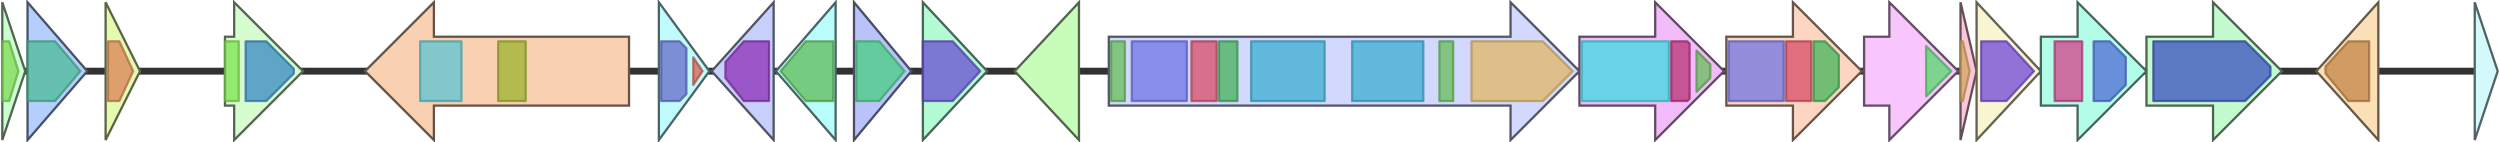 <svg version="1.1" baseProfile="full" xmlns="http://www.w3.org/2000/svg" width="1089" height="62">
	<line x1="1" y1="31" x2="1088" y2="31" style="stroke:rgb(50,50,50); stroke-width:3 "/>
	<g>
		<title>salL</title>
		<polygon class="salL" points="402,16 402,16 402,1 430,31 402,61 402,46 402,46" fill="rgb(179,251,212)" fill-opacity="1.0" stroke="rgb(71,100,84)" stroke-width="1" />
		<g>
			<title>PF01887</title>
			<polygon class="PF01887" points="402,18 415,18 427,31 415,44 402,44" stroke-linejoin="round" width="26" height="26" fill="rgb(103,77,209)" stroke="rgb(82,61,167)" stroke-width="1" opacity="0.75" />
		</g>
	</g>
	<g>
		<title>salK</title>
		<polygon class="salK" points="470,16 470,16 470,1 442,31 470,61 470,46 470,46" fill="rgb(200,253,185)" fill-opacity="1.0" stroke="rgb(80,101,74)" stroke-width="1" />
	</g>
	<g>
		<title>salA</title>
		<polygon class="salA" points="483,16 658,16 658,1 688,31 658,61 658,46 483,46" fill="rgb(210,216,254)" fill-opacity="1.0" stroke="rgb(84,86,101)" stroke-width="1" />
		<g>
			<title>PF00550</title>
			<rect class="PF00550" x="484" y="18" stroke-linejoin="round" width="6" height="26" fill="rgb(103,191,88)" stroke="rgb(82,152,70)" stroke-width="1" opacity="0.75" />
		</g>
		<g>
			<title>PF00109</title>
			<rect class="PF00109" x="493" y="18" stroke-linejoin="round" width="24" height="26" fill="rgb(112,116,228)" stroke="rgb(89,92,182)" stroke-width="1" opacity="0.75" />
		</g>
		<g>
			<title>PF02801</title>
			<rect class="PF02801" x="519" y="18" stroke-linejoin="round" width="11" height="26" fill="rgb(215,78,102)" stroke="rgb(172,62,81)" stroke-width="1" opacity="0.75" />
		</g>
		<g>
			<title>PF16197</title>
			<rect class="PF16197" x="531" y="18" stroke-linejoin="round" width="8" height="26" fill="rgb(68,179,89)" stroke="rgb(54,143,71)" stroke-width="1" opacity="0.75" />
		</g>
		<g>
			<title>PF00698</title>
			<rect class="PF00698" x="545" y="18" stroke-linejoin="round" width="32" height="26" fill="rgb(59,176,209)" stroke="rgb(47,140,167)" stroke-width="1" opacity="0.75" />
		</g>
		<g>
			<title>PF00698</title>
			<rect class="PF00698" x="589" y="18" stroke-linejoin="round" width="31" height="26" fill="rgb(59,176,209)" stroke="rgb(47,140,167)" stroke-width="1" opacity="0.75" />
		</g>
		<g>
			<title>PF00550</title>
			<rect class="PF00550" x="627" y="18" stroke-linejoin="round" width="6" height="26" fill="rgb(103,191,88)" stroke="rgb(82,152,70)" stroke-width="1" opacity="0.75" />
		</g>
		<g>
			<title>PF00668</title>
			<polygon class="PF00668" points="641,18 672,18 685,31 672,44 641,44" stroke-linejoin="round" width="46" height="26" fill="rgb(224,184,98)" stroke="rgb(179,147,78)" stroke-width="1" opacity="0.75" />
		</g>
	</g>
	<g>
		<title>salB</title>
		<polygon class="salB" points="688,16 721,16 721,1 751,31 721,61 721,46 688,46" fill="rgb(242,188,250)" fill-opacity="1.0" stroke="rgb(96,75,100)" stroke-width="1" />
		<g>
			<title>PF00501</title>
			<rect class="PF00501" x="689" y="18" stroke-linejoin="round" width="38" height="26" fill="rgb(60,217,223)" stroke="rgb(48,173,178)" stroke-width="1" opacity="0.75" />
		</g>
		<g>
			<title>PF13193</title>
			<polygon class="PF13193" points="728,18 735,18 736,19 736,43 735,44 728,44" stroke-linejoin="round" width="8" height="26" fill="rgb(182,50,118)" stroke="rgb(145,39,94)" stroke-width="1" opacity="0.75" />
		</g>
		<g>
			<title>PF00550</title>
			<polygon class="PF00550" points="739,22 745,28 745,34 739,40" stroke-linejoin="round" width="6" height="26" fill="rgb(103,191,88)" stroke="rgb(82,152,70)" stroke-width="1" opacity="0.75" />
		</g>
	</g>
	<g>
		<title>salC</title>
		<polygon class="salC" points="752,16 781,16 781,1 811,31 781,61 781,46 752,46" fill="rgb(253,214,194)" fill-opacity="1.0" stroke="rgb(101,85,77)" stroke-width="1" />
		<g>
			<title>PF00109</title>
			<rect class="PF00109" x="753" y="18" stroke-linejoin="round" width="24" height="26" fill="rgb(112,116,228)" stroke="rgb(89,92,182)" stroke-width="1" opacity="0.75" />
		</g>
		<g>
			<title>PF02801</title>
			<rect class="PF02801" x="778" y="18" stroke-linejoin="round" width="11" height="26" fill="rgb(215,78,102)" stroke="rgb(172,62,81)" stroke-width="1" opacity="0.75" />
		</g>
		<g>
			<title>PF16197</title>
			<polygon class="PF16197" points="790,18 795,18 801,24 801,38 795,44 790,44" stroke-linejoin="round" width="11" height="26" fill="rgb(68,179,89)" stroke="rgb(54,143,71)" stroke-width="1" opacity="0.75" />
		</g>
	</g>
	<g>
		<title>salD</title>
		<polygon class="salD" points="812,16 823,16 823,1 853,31 823,61 823,46 812,46" fill="rgb(249,197,253)" fill-opacity="1.0" stroke="rgb(99,78,101)" stroke-width="1" />
		<g>
			<title>PF00067</title>
			<polygon class="PF00067" points="839,20 850,31 839,42" stroke-linejoin="round" width="12" height="26" fill="rgb(85,216,107)" stroke="rgb(68,172,85)" stroke-width="1" opacity="0.75" />
		</g>
	</g>
	<g>
		<title>salE</title>
		<polygon class="salE" points="854,16 854,16 854,1 861,31 854,61 854,46 854,46" fill="rgb(250,199,216)" fill-opacity="1.0" stroke="rgb(100,79,86)" stroke-width="1" />
		<g>
			<title>PF03621</title>
			<polygon class="PF03621" points="854,18 855,18 858,31 855,44 854,44" stroke-linejoin="round" width="5" height="26" fill="rgb(212,165,97)" stroke="rgb(169,132,77)" stroke-width="1" opacity="0.75" />
		</g>
	</g>
	<g>
		<title>salF</title>
		<polygon class="salF" points="861,16 861,16 861,1 889,31 861,61 861,46 861,46" fill="rgb(249,245,208)" fill-opacity="1.0" stroke="rgb(99,98,83)" stroke-width="1" />
		<g>
			<title>PF12697</title>
			<polygon class="PF12697" points="863,18 874,18 886,31 886,31 874,44 863,44" stroke-linejoin="round" width="23" height="26" fill="rgb(113,71,219)" stroke="rgb(90,56,175)" stroke-width="1" opacity="0.75" />
		</g>
	</g>
	<g>
		<title>salG</title>
		<polygon class="salG" points="889,16 905,16 905,1 935,31 905,61 905,46 889,46" fill="rgb(180,253,233)" fill-opacity="1.0" stroke="rgb(72,101,93)" stroke-width="1" />
		<g>
			<title>PF08240</title>
			<rect class="PF08240" x="895" y="18" stroke-linejoin="round" width="12" height="26" fill="rgb(211,65,138)" stroke="rgb(168,51,110)" stroke-width="1" opacity="0.75" />
		</g>
		<g>
			<title>PF00107</title>
			<polygon class="PF00107" points="912,18 919,18 926,25 926,37 919,44 912,44" stroke-linejoin="round" width="14" height="26" fill="rgb(81,108,215)" stroke="rgb(64,86,172)" stroke-width="1" opacity="0.75" />
		</g>
	</g>
	<g>
		<title>salH</title>
		<polygon class="salH" points="935,16 964,16 964,1 994,31 964,61 964,46 935,46" fill="rgb(195,251,206)" fill-opacity="1.0" stroke="rgb(78,100,82)" stroke-width="1" />
		<g>
			<title>PF00920</title>
			<polygon class="PF00920" points="938,18 978,18 989,29 989,33 978,44 938,44" stroke-linejoin="round" width="51" height="26" fill="rgb(58,79,190)" stroke="rgb(46,63,152)" stroke-width="1" opacity="0.75" />
		</g>
	</g>
	<g>
		<title>salU</title>
		<polygon class="salU" points="1,16 1,16 1,1 11,31 1,61 1,46 1,46" fill="rgb(204,254,209)" fill-opacity="1.0" stroke="rgb(81,101,83)" stroke-width="1" />
		<g>
			<title>PF01474</title>
			<polygon class="PF01474" points="1,18 4,18 8,31 4,44 1,44" stroke-linejoin="round" width="9" height="26" fill="rgb(126,217,84)" stroke="rgb(100,173,67)" stroke-width="1" opacity="0.75" />
		</g>
	</g>
	<g>
		<title>salI</title>
		<polygon class="salI" points="1036,16 1036,16 1036,1 1009,31 1036,61 1036,46 1036,46" fill="rgb(251,224,183)" fill-opacity="1.0" stroke="rgb(100,89,73)" stroke-width="1" />
		<g>
			<title>PF00227</title>
			<polygon class="PF00227" points="1013,29 1023,18 1032,18 1032,44 1023,44 1013,32" stroke-linejoin="round" width="19" height="26" fill="rgb(195,133,71)" stroke="rgb(156,106,56)" stroke-width="1" opacity="0.75" />
		</g>
	</g>
	<g>
		<title>salJ</title>
		<polygon class="salJ" points="1078,16 1078,16 1078,1 1088,31 1078,61 1078,46 1078,46" fill="rgb(211,249,251)" fill-opacity="1.0" stroke="rgb(84,99,100)" stroke-width="1" />
	</g>
	<g>
		<title>salT</title>
		<polygon class="salT" points="12,16 12,16 12,1 38,31 12,61 12,46 12,46" fill="rgb(180,207,254)" fill-opacity="1.0" stroke="rgb(72,82,101)" stroke-width="1" />
		<g>
			<title>PF01048</title>
			<polygon class="PF01048" points="12,18 24,18 35,31 35,31 24,44 12,44" stroke-linejoin="round" width="23" height="26" fill="rgb(75,186,148)" stroke="rgb(60,148,118)" stroke-width="1" opacity="0.75" />
		</g>
	</g>
	<g>
		<title>salS</title>
		<polygon class="salS" points="46,16 46,16 46,1 61,31 46,61 46,46 46,46" fill="rgb(228,250,175)" fill-opacity="1.0" stroke="rgb(91,100,69)" stroke-width="1" />
		<g>
			<title>PF01575</title>
			<polygon class="PF01575" points="47,18 52,18 58,31 52,44 47,44" stroke-linejoin="round" width="12" height="26" fill="rgb(218,129,86)" stroke="rgb(174,103,68)" stroke-width="1" opacity="0.75" />
		</g>
	</g>
	<g>
		<title>salRIII</title>
		<polygon class="salRIII" points="98,16 102,16 102,1 132,31 102,61 102,46 98,46" fill="rgb(215,252,208)" fill-opacity="1.0" stroke="rgb(86,100,83)" stroke-width="1" />
		<g>
			<title>PF00126</title>
			<rect class="PF00126" x="98" y="18" stroke-linejoin="round" width="6" height="26" fill="rgb(125,227,79)" stroke="rgb(99,181,63)" stroke-width="1" opacity="0.75" />
		</g>
		<g>
			<title>PF03466</title>
			<polygon class="PF03466" points="107,18 116,18 128,30 128,32 116,44 107,44" stroke-linejoin="round" width="21" height="26" fill="rgb(55,136,195)" stroke="rgb(44,108,156)" stroke-width="1" opacity="0.75" />
		</g>
	</g>
	<g>
		<title>salQ</title>
		<polygon class="salQ" points="274,16 189,16 189,1 159,31 189,61 189,46 274,46" fill="rgb(250,208,179)" fill-opacity="1.0" stroke="rgb(100,83,71)" stroke-width="1" />
		<g>
			<title>PF01558</title>
			<rect class="PF01558" x="183" y="18" stroke-linejoin="round" width="18" height="26" fill="rgb(89,196,208)" stroke="rgb(71,156,166)" stroke-width="1" opacity="0.75" />
		</g>
		<g>
			<title>PF02775</title>
			<rect class="PF02775" x="217" y="18" stroke-linejoin="round" width="12" height="26" fill="rgb(156,179,45)" stroke="rgb(124,143,36)" stroke-width="1" opacity="0.75" />
		</g>
	</g>
	<g>
		<title>salRII</title>
		<polygon class="salRII" points="287,16 287,16 287,1 309,31 287,61 287,46 287,46" fill="rgb(192,251,253)" fill-opacity="1.0" stroke="rgb(76,100,101)" stroke-width="1" />
		<g>
			<title>PF00072</title>
			<polygon class="PF00072" points="288,18 296,18 299,21 299,41 296,44 288,44" stroke-linejoin="round" width="11" height="26" fill="rgb(100,107,203)" stroke="rgb(80,85,162)" stroke-width="1" opacity="0.75" />
		</g>
		<g>
			<title>PF00196</title>
			<polygon class="PF00196" points="302,25 306,31 302,37" stroke-linejoin="round" width="5" height="26" fill="rgb(219,94,82)" stroke="rgb(175,75,65)" stroke-width="1" opacity="0.75" />
		</g>
	</g>
	<g>
		<title>salO</title>
		<polygon class="salO" points="337,16 337,16 337,1 310,31 337,61 337,46 337,46" fill="rgb(198,208,250)" fill-opacity="1.0" stroke="rgb(79,83,100)" stroke-width="1" />
		<g>
			<title>PF04199</title>
			<polygon class="PF04199" points="316,27 324,18 335,18 335,44 324,44 316,34" stroke-linejoin="round" width="19" height="26" fill="rgb(140,47,181)" stroke="rgb(112,37,144)" stroke-width="1" opacity="0.75" />
		</g>
	</g>
	<g>
		<title>salN</title>
		<polygon class="salN" points="364,16 364,16 364,1 338,31 364,61 364,46 364,46" fill="rgb(185,252,252)" fill-opacity="1.0" stroke="rgb(74,100,100)" stroke-width="1" />
		<g>
			<title>PF13277</title>
			<polygon class="PF13277" points="340,31 351,18 363,18 363,44 351,44" stroke-linejoin="round" width="25" height="26" fill="rgb(95,186,86)" stroke="rgb(76,148,68)" stroke-width="1" opacity="0.75" />
		</g>
	</g>
	<g>
		<title>salM</title>
		<polygon class="salM" points="372,16 372,16 372,1 397,31 372,61 372,46 372,46" fill="rgb(185,195,250)" fill-opacity="1.0" stroke="rgb(73,77,100)" stroke-width="1" />
		<g>
			<title>PF13561</title>
			<polygon class="PF13561" points="373,18 383,18 394,31 383,44 373,44" stroke-linejoin="round" width="23" height="26" fill="rgb(73,205,127)" stroke="rgb(58,164,101)" stroke-width="1" opacity="0.75" />
		</g>
	</g>
</svg>
